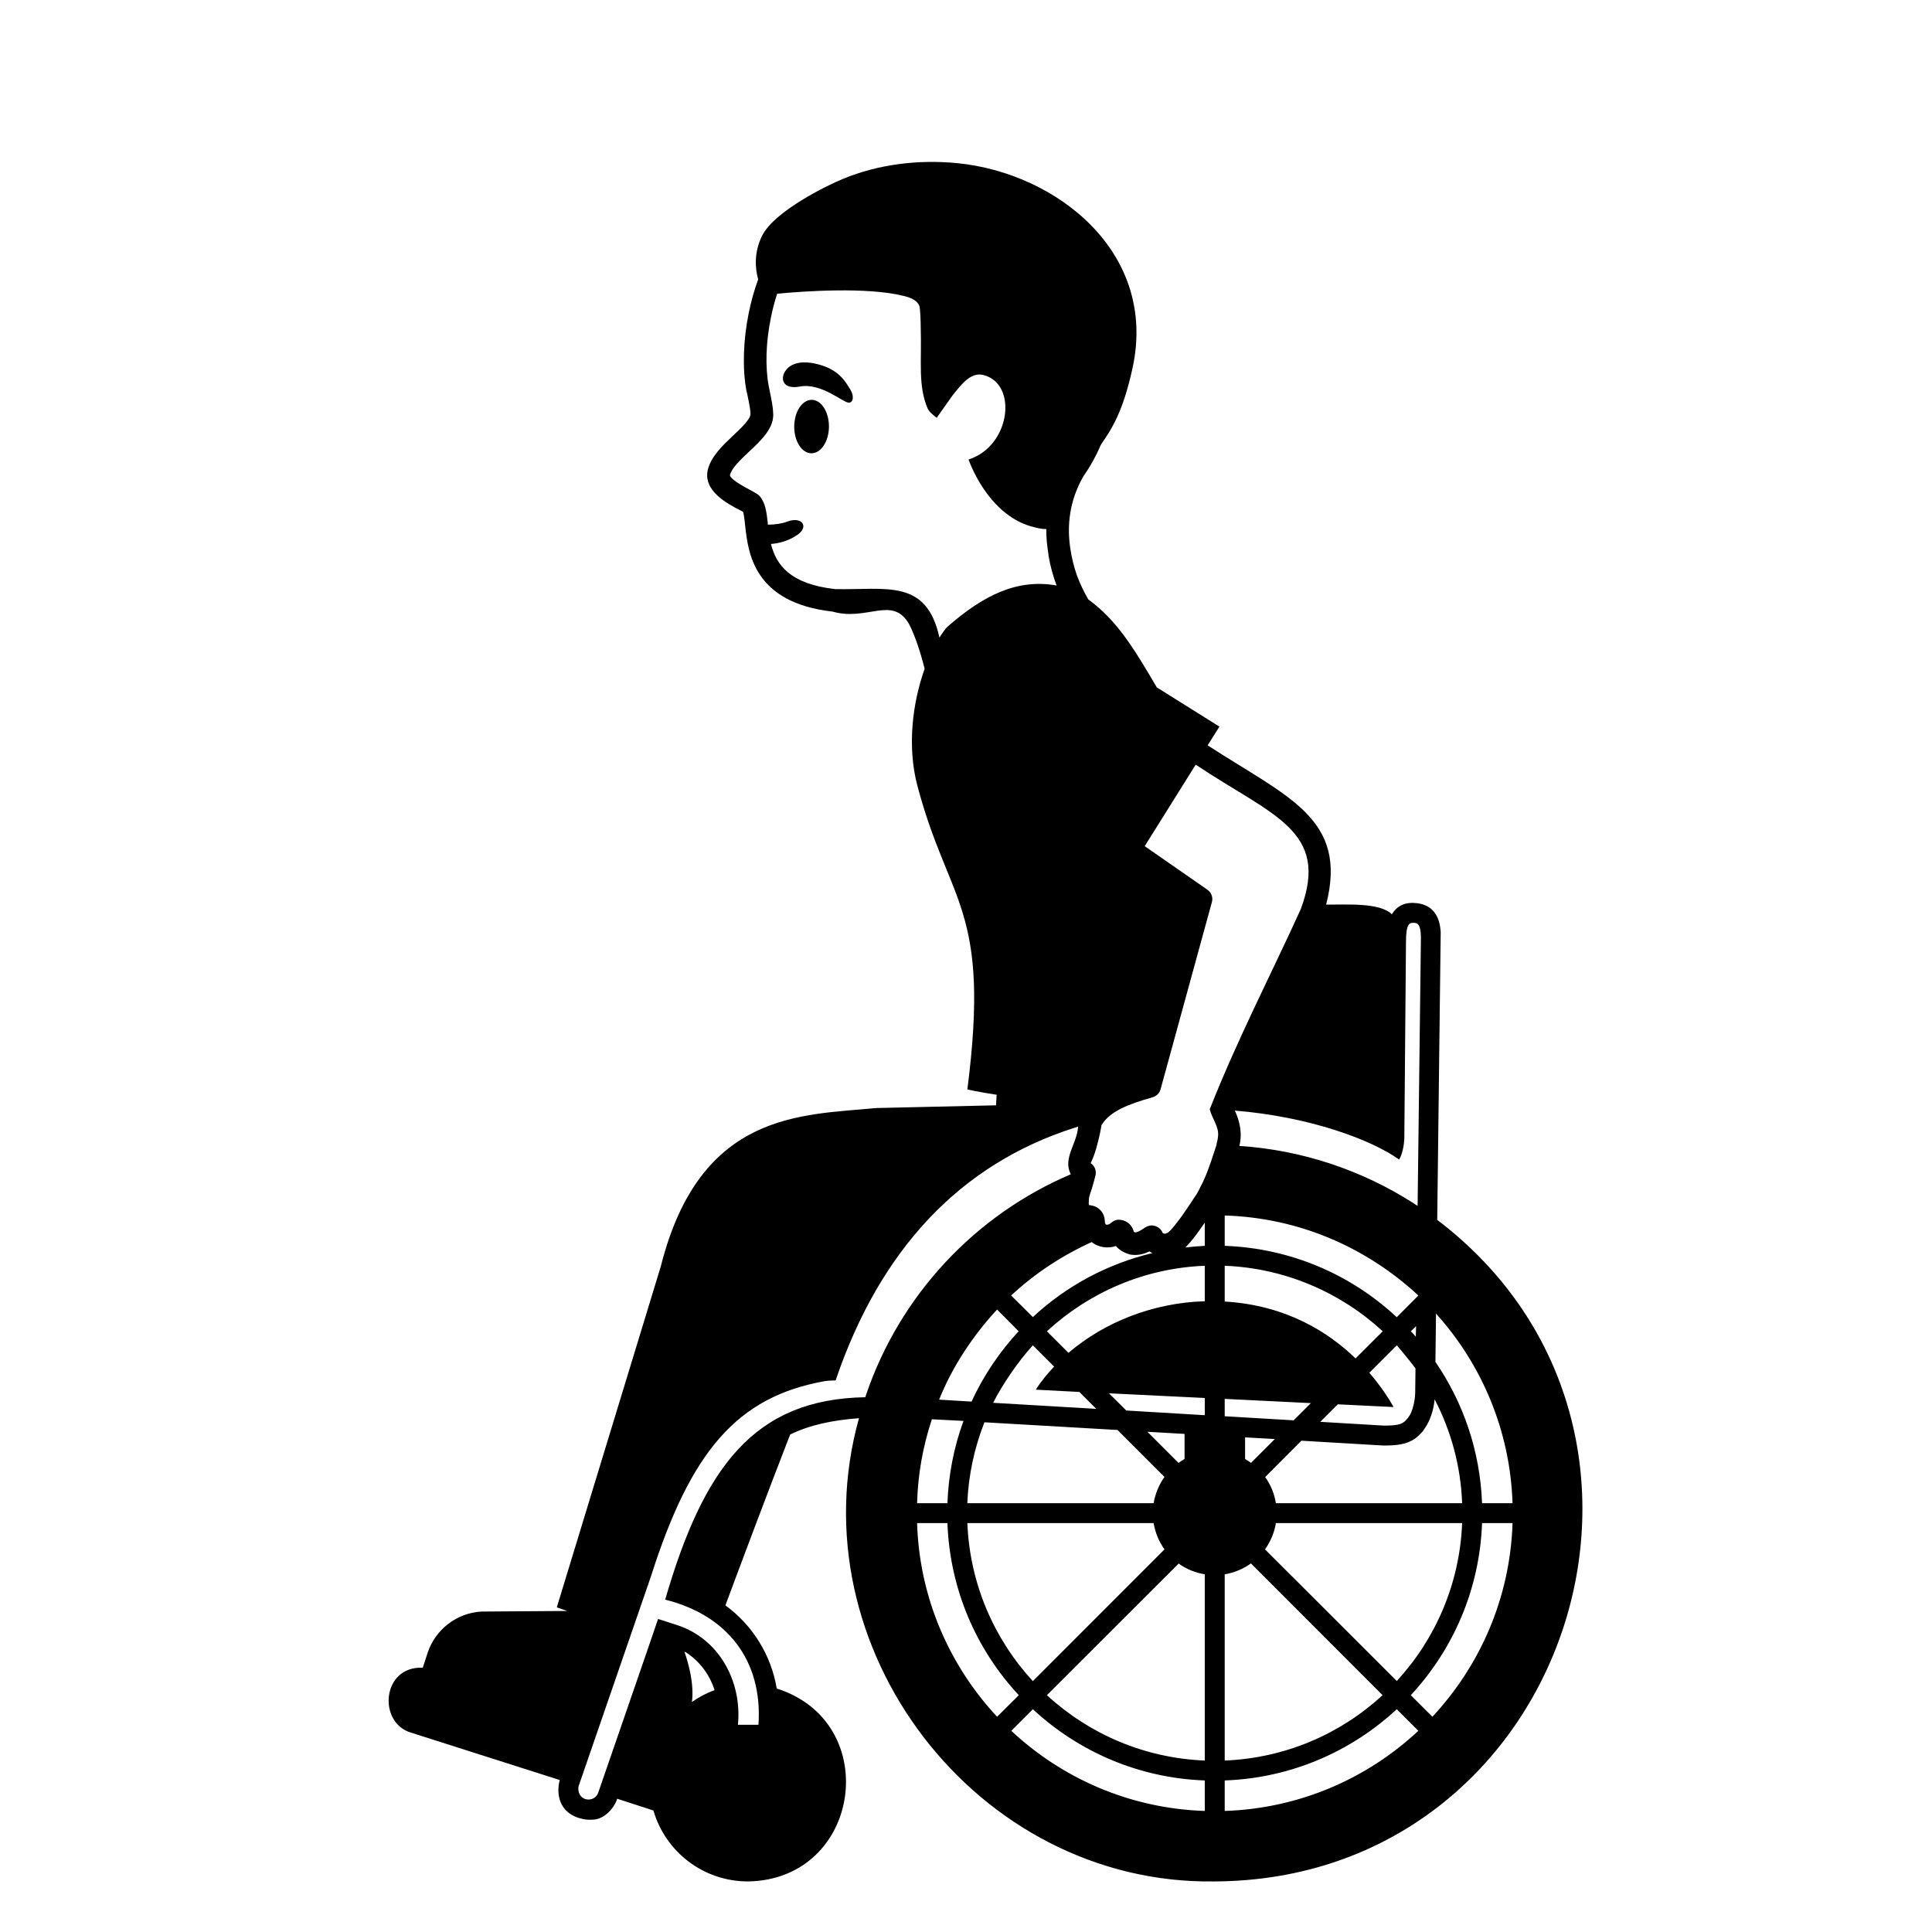 <svg viewBox="0 0 128 128" xmlns="http://www.w3.org/2000/svg" xmlns:xlink="http://www.w3.org/1999/xlink">
  <g>
    <path d="M95.22,80.82c0,0,0.23-18.94,0.23-19.05c-0.05-1.04-0.51-1.91-1.81-1.95c-0.71-0.02-1.13,0.29-1.39,0.7 c-0.01,0.02-0.03,0.03-0.04,0.05c-0.82-0.8-3.04-0.62-4.35-0.64c1.47-5.72-2.55-7.1-7.85-10.55l0.78-1.24l-4.15-2.6 c-1.54-2.63-2.65-4.45-4.54-5.83c-0.62-1.09-0.99-2.03-1.2-3.44c-0.2-1.4-0.08-3.05,0.88-4.72c0.46-0.65,0.85-1.37,1.17-2.11 c0.74-1.06,1.46-2.21,2.08-5.04c1.69-7.68-5.03-12.94-11.6-13.59c-2.56-0.25-5.22,0.06-7.6,1.05c-1.01,0.41-4.53,2.13-5.34,3.76 c-0.55,1.12-0.46,2.16-0.26,2.89c-0.26,0.71-0.47,1.46-0.63,2.26c-0.36,1.76-0.42,3.66-0.15,5.1l0.03,0.12 c0.22,1,0.24,1.26,0.24,1.41c0.04,0.34-0.64,0.98-1.14,1.45c-0.71,0.67-1.45,1.37-1.68,2.25c-0.36,1.42,1.33,2.29,2.14,2.71 c0.07,0.04,0.13,0.07,0.19,0.1c0.06,0.18,0.11,0.61,0.14,0.93c0.2,1.78,0.56,5.09,5.79,5.68c2.29,0.66,3.97-1.09,5.07,0.83 c0.36,0.7,0.73,1.76,1.03,2.96c-0.79,2.21-1.18,5.11-0.48,7.75c2.09,7.89,4.86,8.04,3.31,20.12c0,0,0.74,0.17,1.94,0.35l-0.04,0.7 l-7.94,0.18c-4.88,0.48-11.67,0.17-14.27,10.49l-6.89,22.59l0.68,0.24l-5.69,0.04c-1.63,0.1-3.04,1.19-3.55,2.74l-0.32,0.98 c-2.73-0.12-3,3.68-0.75,4.31l9.82,3.13h0.01c-0.16,0.5-0.31,2,1.24,2.51c0.33,0.1,0.61,0.14,0.87,0.12 c0.88,0.02,1.54-0.87,1.69-1.39l2.4,0.78c0.79,2.72,3.29,4.7,6.27,4.7c7.51-0.12,8.97-10.55,1.9-12.78 c-0.37-2.24-1.61-4.2-3.4-5.51c1.14-3.07,2.84-7.59,4.29-11.32c1.27-0.62,2.77-0.95,4.56-1.08c-4.24,15.15,7.77,30.93,23.57,30.69 C103.93,124.53,113.62,94.8,95.22,80.82z M95.14,87.03c3.02,3.35,4.91,7.73,5.07,12.56h-2.02c-0.13-3.47-1.25-6.68-3.09-9.36 L95.14,87.03z M94.28,94.8c0.02-0.02,0.04-0.06,0.06-0.09c0.07-0.1,0.14-0.2,0.2-0.31c0.34-0.59,0.47-1.27,0.51-1.69 c1.08,2.08,1.73,4.41,1.82,6.88H84.53c-0.1-0.64-0.35-1.23-0.71-1.73c0.06-0.06,2.34-2.35,2.4-2.41l5.43,0.32 c0.94,0,1.55-0.08,2.1-0.46c0.19-0.14,0.35-0.3,0.52-0.49C94.27,94.81,94.27,94.81,94.28,94.8z M90.72,90.95l1.82-1.82 c0.31,0.34,1.13,1.37,1.24,1.53l-0.02,1.66c-0.01,0.27-0.1,1.17-0.49,1.63c-0.3,0.37-0.48,0.5-1.58,0.5l-4.22-0.25l1.16-1.16 l3.7,0.18C92.02,92.67,91.5,91.85,90.72,90.95z M93.47,88.2l0.35-0.34l-0.02,0.7C93.7,88.44,93.59,88.32,93.47,88.2z M92.54,87.27 c-3.01-2.81-7-4.57-11.4-4.73v-2.01c4.95,0.15,9.41,2.13,12.83,5.3L92.54,87.27z M91.61,88.2l-1.8,1.8 c-1.84-1.78-4.64-3.53-8.67-3.77v-2.37C85.17,84.02,88.83,85.64,91.61,88.2z M86.85,92.96l-1.14,1.14l-4.57-0.27v-1.15L86.85,92.96 z M84.46,95.34l-0.04,0.04l-1.54,1.54c-0.12-0.09-0.25-0.18-0.39-0.26v-1.43L84.46,95.34z M82.88,103.58l8.72,8.73 c-2.78,2.56-6.43,4.17-10.46,4.33V104.3C81.78,104.2,82.37,103.94,82.88,103.58z M83.81,102.65c0.36-0.51,0.62-1.1,0.72-1.74h12.34 c-0.16,4.03-1.77,7.68-4.33,10.46L83.81,102.65z M92.69,76.82c0,0,0.28-0.35,0.35-1.35l0.11-13.07c0-1.26,0.26-1.26,0.49-1.26 c0.21,0,0.49,0,0.5,0.97l-0.22,17.78c-0.11-0.06-0.21-0.13-0.31-0.2c-3.36-2.14-7.28-3.49-11.5-3.77c0.05-0.19,0.08-0.39,0.09-0.66 c0.01-0.55-0.13-1.13-0.39-1.68C86.77,73.98,90.88,75.52,92.69,76.82z M72.33,82.29c0.44,0.37,1.12,0.44,1.6,0.26 c0.2,0.24,0.49,0.43,0.89,0.55c0.05,0.02,0.1,0.03,0.15,0.03c0.46,0.06,0.87-0.07,1.18-0.22c0.06,0.04,0.13,0.08,0.2,0.11 c-3.01,0.72-5.73,2.2-7.92,4.24l-1.44-1.43C68.56,84.37,70.36,83.18,72.33,82.29z M71.51,92.22l1.12,1.12l-6.83-0.4 c0.57-1.15,1.67-2.77,2.63-3.81l1.41,1.41c-0.46,0.48-0.87,0.99-1.22,1.53L71.51,92.22z M77.15,97.85 c-0.36,0.51-0.61,1.1-0.72,1.74H64.09c0.07-1.87,0.47-3.67,1.12-5.33c0-0.01,0.01-0.02,0.01-0.03l8.82,0.51l0.04,0.04L77.15,97.85z M76.02,94.86L78.48,95v1.66c-0.14,0.08-0.27,0.17-0.4,0.26l-2.02-2.02L76.02,94.86z M62.22,92.73c0.87-2.19,2.27-4.28,3.84-5.97 l1.43,1.44c-1.21,1.29-2.34,2.94-3.12,4.66L62.22,92.73z M63.84,94.14c-0.01,0.02-0.01,0.03-0.02,0.04 c-0.62,1.7-0.98,3.52-1.05,5.41h-2.01c0.05-1.92,0.39-3.78,0.97-5.53c0.01-0.01,0.01-0.02,0.01-0.03L63.84,94.14z M77.15,102.65 l-8.72,8.73c-2.56-2.78-4.18-6.44-4.34-10.47h12.34C76.54,101.56,76.79,102.14,77.15,102.65z M62.73,41.56 c-0.17,0.2-0.33,0.43-0.49,0.68c-0.86-3.93-3.53-3.14-6.91-3.21c-3.02-0.34-3.91-1.63-4.25-2.99c0.6-0.05,1.19-0.23,1.73-0.59 c0.83-0.56,0.31-1.25-0.63-0.9c-0.37,0.14-0.83,0.21-1.31,0.21v-0.08c-0.08-0.72-0.15-1.34-0.52-1.79 c-0.13-0.15-0.31-0.24-0.62-0.41c-1.21-0.63-1.37-0.91-1.37-1c0.11-0.47,0.72-1.04,1.25-1.54c0.85-0.79,1.72-1.62,1.61-2.62 c0-0.26-0.08-0.74-0.27-1.64l-0.02-0.1c-0.24-1.25-0.19-2.93,0.14-4.51c0.11-0.57,0.25-1.1,0.42-1.61 c1.76-0.17,5.94-0.46,8.36,0.14c0.41,0.1,0.87,0.25,1.05,0.64c0.08,0.17,0.1,1.23,0.1,1.42c0.07,2.4-0.19,3.89,0.47,5.43 c0.12,0.25,0.59,0.59,0.59,0.59l1.04-1.47c0.65-0.83,1.24-1.55,2.03-1.37c2.33,0.56,1.83,4.73-0.96,5.6c0,0,1.19,3.57,4.13,4.43 c0.39,0.1,0.67,0.19,1.02,0.18c-0.01,0.58,0.06,1.17,0.15,1.72h-0.01c0.11,0.68,0.31,1.4,0.54,2.02 C67.39,38.33,65.15,39.43,62.73,41.56z M45.84,112.76c0.16-1.19-0.23-2.57-0.49-3.32l0.08,0.02c0.91,0.59,1.59,1.48,1.91,2.52 C46.8,112.17,46.3,112.44,45.84,112.76z M57.33,92.57c-7.35,0.12-10.71,4.62-13.26,13.41c4.1,1.02,6.47,4.02,6.18,8.29h-1.36 c0.28-2.86-1.24-5.71-4.05-6.61l-1.24-0.4c-0.13,0.41-3.73,10.82-3.97,11.52c-0.09,0.27-0.42,0.54-0.86,0.41 c-0.48-0.17-0.49-0.7-0.43-0.87l4.79-13.89c2.63-8.25,5.68-11.89,11.53-12.93c0.36-0.05,0.7-0.04,0.7-0.04 c2.95-8.69,8.27-14.33,15.82-16.74c0.08-0.03,0.17-0.05,0.25-0.08c-0.09,1.18-1.03,2.09-0.49,3.16 c-6.34,2.7-11.31,8.01-13.55,14.58C57.37,92.45,57.35,92.51,57.33,92.57z M60.76,100.91h2.01c0.16,4.4,1.92,8.39,4.73,11.4 l-1.44,1.43C62.91,110.36,60.91,105.87,60.76,100.91z M79.82,119.98c-4.95-0.16-9.44-2.15-12.82-5.31l1.43-1.43 c3.01,2.8,7,4.56,11.39,4.72V119.98z M79.82,116.64c-4.02-0.16-7.68-1.77-10.46-4.33l8.73-8.72c0.5,0.36,1.09,0.61,1.73,0.71 V116.64z M79.82,93.76l-5.2-0.31l-1.15-1.14l6.35,0.31V93.76z M79.82,86.21c-3.43,0.1-6.66,1.39-9.03,3.42l-1.43-1.43 c2.78-2.56,6.43-4.18,10.46-4.34V86.21z M79.82,82.54c-0.43,0.02-0.86,0.06-1.29,0.11c0.31-0.3,0.7-0.78,1.29-1.65V82.54z M80.62,75.7c-0.01,0.03-0.01,0.06-0.01,0.08l-0.02,0.09l-0.17,0.52c-0.22,0.69-0.55,1.63-0.84,2.15 c-0.22,0.47-0.36,0.68-0.44,0.78c-0.37,0.58-0.67,1-0.9,1.33c-0.61,0.83-0.83,1.01-0.92,1.04c-0.07,0.02-0.13,0.04-0.13,0.05 c-0.08-0.01-0.11-0.02-0.16-0.05c-0.07-0.2-0.23-0.36-0.43-0.44c-0.39-0.17-0.7,0.05-0.85,0.15c-0.14,0.1-0.35,0.24-0.55,0.25 c-0.03-0.02-0.06-0.03-0.08-0.04c-0.03-0.12-0.07-0.22-0.13-0.31c-0.24-0.41-0.66-0.48-0.84-0.49c-0.48-0.01-0.54,0.35-0.83,0.33 c-0.09-0.01-0.11-0.09-0.12-0.21c-0.01-0.18-0.04-0.59-0.43-0.87c-0.24-0.18-0.47-0.2-0.62-0.22l-0.02-0.1 c0.02-0.26-0.02-0.31,0.09-0.64c0.16-0.42,0.35-1.2,0.36-1.23c0.05-0.23,0-0.46-0.14-0.64c-0.05-0.06-0.11-0.12-0.18-0.17 c0.2-0.4,0.36-0.9,0.47-1.36c0.12-0.46,0.2-0.86,0.23-1.05c0.01-0.02,0.01-0.13,0.03-0.13c0.57-0.9,1.72-1.35,3.36-1.82 c0.26-0.07,0.47-0.27,0.54-0.53l3.4-12.4c0.09-0.31-0.03-0.63-0.29-0.82l-4.16-2.89l3.36-5.37l0.02-0.03 c5.06,3.39,8.91,4.34,6.96,9.57c-1.81,4-4.22,8.65-6.03,13.26c0.14,0.61,0.62,1.15,0.55,1.78C80.69,75.41,80.67,75.53,80.62,75.7z M81.14,119.98v-2.02c4.4-0.16,8.38-1.92,11.4-4.72l1.43,1.43C90.59,117.83,86.09,119.82,81.14,119.98z M94.9,113.74l-1.43-1.43 c2.8-3.02,4.56-7,4.72-11.4h2.02C100.05,105.86,98.06,110.35,94.9,113.74z"/>
    <path d="M53.79,26.49c-0.64-0.01-1.16,0.78-1.17,1.75c-0.01,0.98,0.49,1.78,1.13,1.79c0.64,0.01,1.16-0.78,1.17-1.75 C54.93,27.3,54.42,26.5,53.79,26.49z"/>
    <path d="M54.39,24.19c-1.28-0.39-1.99-0.09-2.31,0.32c-0.43,0.55-0.24,1.32,0.91,1.1c1.42-0.27,2.86,1.07,3.25,1.07 c0.29-0.01,0.37-0.44,0.08-0.9C56.03,25.31,55.6,24.55,54.39,24.19z"/>
  </g>
</svg>